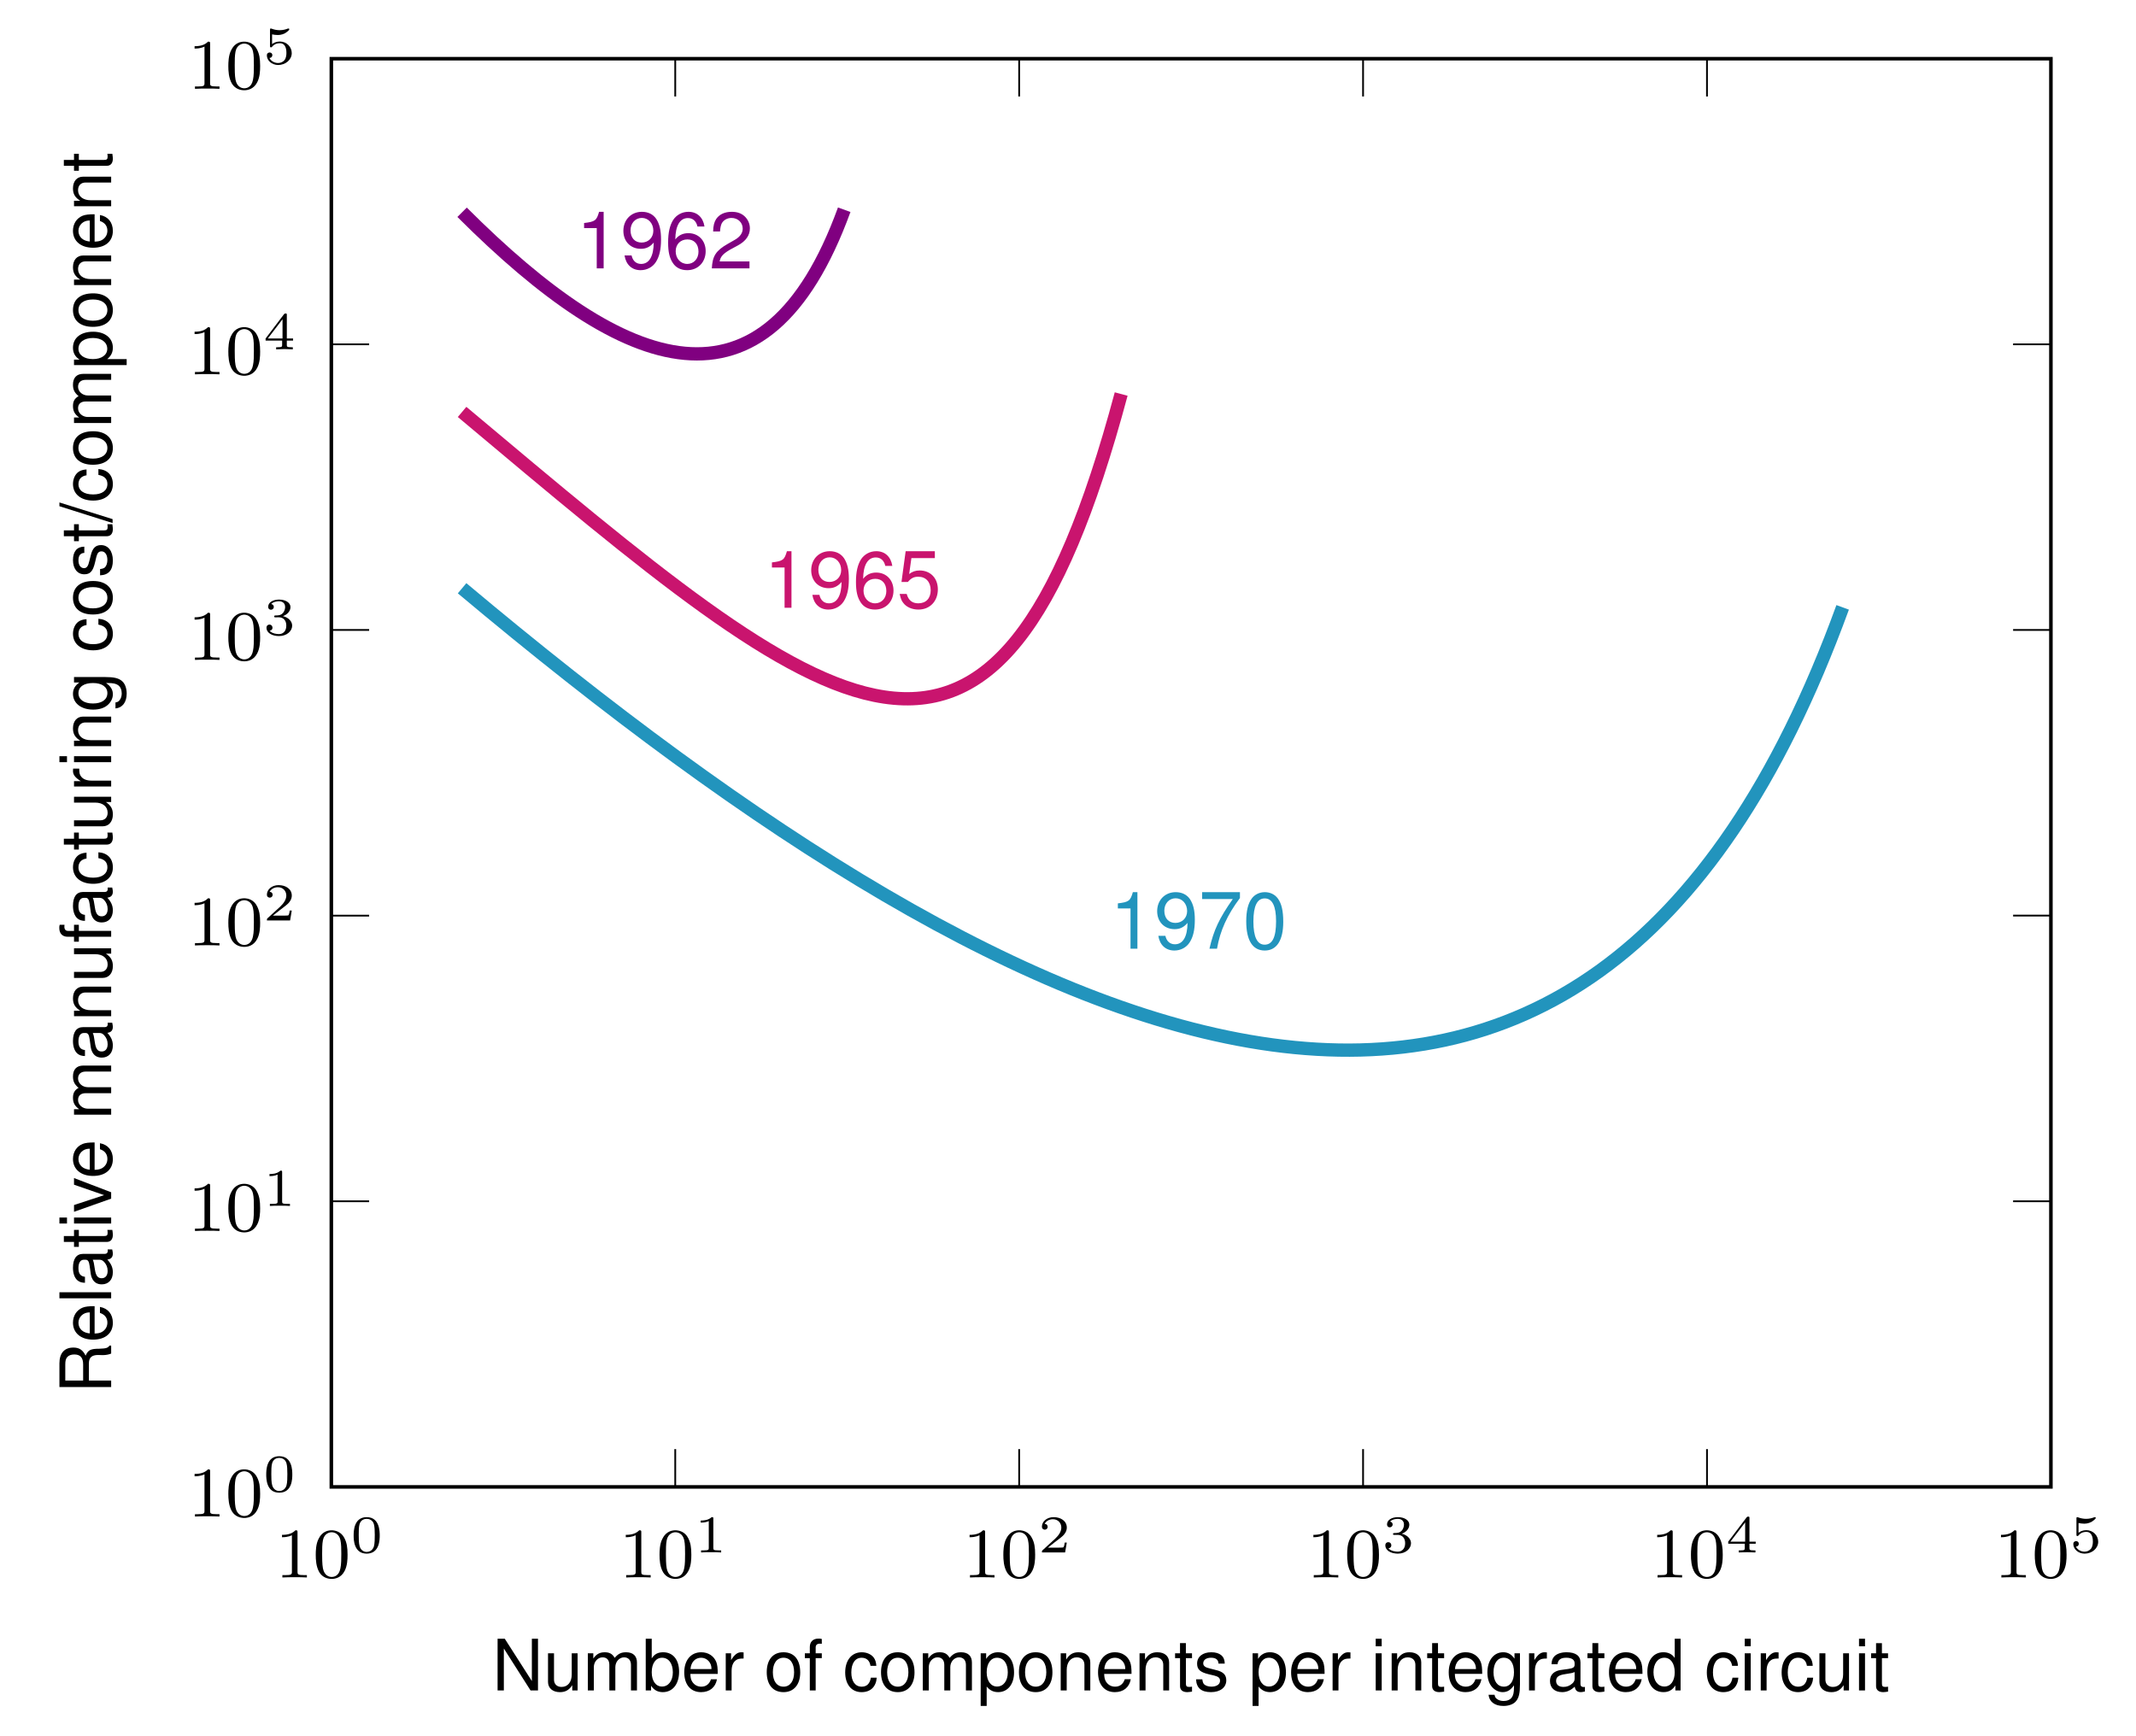 <?xml version="1.0" encoding="UTF-8" standalone="no"?>
<!-- Created with Inkscape (http://www.inkscape.org/) -->

<svg
   version="1.1"
   id="svg1"
   width="256.173"
   height="208.187"
   viewBox="0 0 256.173 208.187"
   xmlns="http://www.w3.org/2000/svg"
   xmlns:svg="http://www.w3.org/2000/svg">
  <defs
     id="defs1">
    <clipPath
       clipPathUnits="userSpaceOnUse"
       id="clipPath2">
      <path
         d="M 0,-141.666 H 193.281 V 302.209 H 0"
         id="path2" />
    </clipPath>
    <clipPath
       clipPathUnits="userSpaceOnUse"
       id="clipPath4">
      <path
         d="m -141.655,0 v 160.543 h 476.591 V 0"
         id="path4" />
    </clipPath>
  </defs>
  <g
     id="g1">
    <path
       id="path1"
       d="M 0,0 V 4.25 M 38.656,0 V 4.25 M 77.312,0 V 4.25 M 115.968,0 V 4.25 M 154.625,0 V 4.25 M 193.281,0 V 4.25 M 0,160.543 v -4.25 m 38.656,4.25 v -4.25 m 38.656,4.25 v -4.25 m 38.656,4.25 v -4.25 m 38.656,4.25 v -4.25 m 38.656,4.25 v -4.25"
       style="fill:none;stroke:#000000;stroke-width:0.199;stroke-linecap:butt;stroke-linejoin:miter;stroke-miterlimit:10;stroke-dasharray:none;stroke-opacity:1"
       transform="matrix(1.067,0,0,-1.067,39.737,178.34)"
       clip-path="url(#clipPath2)" />
    <path
       id="path3"
       d="M 0,0 H 4.249 M 0,32.109 H 4.249 M 0,64.217 H 4.249 M 0,96.326 H 4.249 M 0,128.434 H 4.249 M 0,160.543 H 4.249 M 193.281,0 h -4.249 m 4.249,32.109 h -4.249 m 4.249,32.109 h -4.249 m 4.249,32.109 h -4.249 m 4.249,32.109 h -4.249 m 4.249,32.109 h -4.249"
       style="fill:none;stroke:#000000;stroke-width:0.199;stroke-linecap:butt;stroke-linejoin:miter;stroke-miterlimit:10;stroke-dasharray:none;stroke-opacity:1"
       transform="matrix(1.067,0,0,-1.067,39.737,178.34)"
       clip-path="url(#clipPath4)" />
    <path
       id="path5"
       d="M 0,0 V 160.543 H 193.281 V 0 Z"
       style="fill:none;stroke:#000000;stroke-width:0.399;stroke-linecap:butt;stroke-linejoin:miter;stroke-miterlimit:10;stroke-dasharray:none;stroke-opacity:1"
       transform="matrix(1.067,0,0,-1.067,39.737,178.34)" />
    <path
       id="path6"
       d="m 2.507,-5.084 c 0,-0.205 -0.015,-0.22 -0.234,-0.22 -0.322,0.322 -0.747,0.513 -1.509,0.513 v 0.264 c 0.22,0 0.645,0 1.113,-0.22 V -0.66 c 0,0.308 -0.029,0.396 -0.776,0.396 H 0.807 v 0.264 C 1.144,-0.03 1.833,-0.03 2.184,-0.03 c 0.366,0 1.055,0 1.377,0.029 V -0.265 H 3.283 c -0.762,0 -0.776,-0.088 -0.776,-0.396 z m 5.625,2.534 c 0,-0.85 -0.088,-1.362 -0.352,-1.875 -0.352,-0.703 -0.996,-0.879 -1.436,-0.879 -0.996,0 -1.362,0.747 -1.479,0.981 -0.293,0.571 -0.308,1.362 -0.308,1.772 0,0.527 0.029,1.333 0.41,1.978 0.366,0.586 0.952,0.732 1.377,0.732 0.381,0 1.069,-0.117 1.465,-0.908 C 8.102,-1.319 8.132,-2.023 8.132,-2.55 Z m -1.787,2.49 c -0.264,0 -0.82,-0.132 -0.981,-0.967 -0.088,-0.454 -0.088,-1.201 -0.088,-1.611 0,-0.557 0,-1.113 0.088,-1.553 0.161,-0.806 0.791,-0.894 0.981,-0.894 0.278,0 0.82,0.146 0.981,0.864 0.103,0.439 0.103,1.04 0.103,1.582 0,0.469 0,1.187 -0.103,1.626 -0.161,0.85 -0.718,0.952 -0.981,0.952 z m 0,0"
       style="fill:#000000;fill-opacity:1;fill-rule:nonzero;stroke:none"
       aria-label="10"
       transform="matrix(1.067,0,0,1.067,33.006,189.204)" />
    <path
       id="path7"
       d="m 3.281,-1.905 c 0,-0.439 0,-2.065 -1.465,-2.065 -1.465,0 -1.465,1.626 -1.465,2.065 0,0.425 0,2.036 1.465,2.036 1.465,0 1.465,-1.611 1.465,-2.036 z M 1.816,-0.059 C 1.567,-0.059 1.171,-0.191 1.025,-0.689 0.922,-1.026 0.922,-1.612 0.922,-1.978 c 0,-0.41 0,-0.864 0.088,-1.187 0.146,-0.542 0.601,-0.615 0.806,-0.615 0.278,0 0.674,0.132 0.806,0.586 0.088,0.308 0.103,0.747 0.103,1.216 0,0.381 0,0.981 -0.103,1.318 -0.176,0.513 -0.601,0.601 -0.806,0.601 z m 0,0"
       style="fill:#000000;fill-opacity:1;fill-rule:nonzero;stroke:none"
       aria-label="0"
       transform="matrix(1.067,0,0,1.067,42.039,186.204)" />
    <path
       id="path8"
       d="m 2.504,-5.084 c 0,-0.205 -0.015,-0.22 -0.234,-0.22 -0.322,0.322 -0.747,0.513 -1.509,0.513 v 0.264 c 0.22,0 0.645,0 1.113,-0.22 V -0.66 c 0,0.308 -0.029,0.396 -0.776,0.396 H 0.805 v 0.264 C 1.142,-0.03 1.83,-0.03 2.182,-0.03 c 0.366,0 1.055,0 1.377,0.029 V -0.265 H 3.281 c -0.762,0 -0.776,-0.088 -0.776,-0.396 z m 5.625,2.534 c 0,-0.85 -0.088,-1.362 -0.352,-1.875 -0.352,-0.703 -0.996,-0.879 -1.436,-0.879 -0.996,0 -1.362,0.747 -1.479,0.981 -0.293,0.571 -0.308,1.362 -0.308,1.772 0,0.527 0.029,1.333 0.41,1.978 0.366,0.586 0.952,0.732 1.377,0.732 0.381,0 1.069,-0.117 1.465,-0.908 C 8.1,-1.319 8.129,-2.023 8.129,-2.55 Z m -1.787,2.49 c -0.264,0 -0.82,-0.132 -0.981,-0.967 -0.088,-0.454 -0.088,-1.201 -0.088,-1.611 0,-0.557 0,-1.113 0.088,-1.553 0.161,-0.806 0.791,-0.894 0.981,-0.894 0.278,0 0.82,0.146 0.981,0.864 0.103,0.439 0.103,1.04 0.103,1.582 0,0.469 0,1.187 -0.103,1.626 -0.161,0.85 -0.718,0.952 -0.981,0.952 z m 0,0"
       style="fill:#000000;fill-opacity:1;fill-rule:nonzero;stroke:none"
       aria-label="10"
       transform="matrix(1.067,0,0,1.067,74.239,189.204)" />
    <path
       id="path9"
       d="m 2.137,-3.795 c 0,-0.176 -0.015,-0.176 -0.19,-0.176 -0.396,0.381 -1.011,0.381 -1.23,0.381 v 0.234 c 0.161,0 0.557,0 0.908,-0.176 v 3.018 c 0,0.205 0,0.278 -0.615,0.278 H 0.76 V -5.703125e-4 C 1.082,-0.03 1.551,-0.03 1.888,-0.03 c 0.337,0 0.806,0 1.128,0.029 V -0.235 H 2.752 c -0.615,0 -0.615,-0.073 -0.615,-0.278 z m 0,0"
       style="fill:#000000;fill-opacity:1;fill-rule:nonzero;stroke:none"
       aria-label="1"
       transform="matrix(1.067,0,0,1.067,83.271,186.204)" />
    <path
       id="path10"
       d="m 2.506,-5.084 c 0,-0.205 -0.015,-0.22 -0.234,-0.22 -0.322,0.322 -0.747,0.513 -1.509,0.513 v 0.264 c 0.22,0 0.645,0 1.113,-0.22 V -0.66 c 0,0.308 -0.029,0.396 -0.776,0.396 H 0.807 v 0.264 c 0.337,-0.029 1.025,-0.029 1.377,-0.029 0.366,0 1.055,0 1.377,0.029 V -0.265 H 3.283 c -0.762,0 -0.776,-0.088 -0.776,-0.396 z m 5.625,2.534 c 0,-0.85 -0.088,-1.362 -0.352,-1.875 -0.352,-0.703 -0.996,-0.879 -1.436,-0.879 -0.996,0 -1.362,0.747 -1.479,0.981 -0.293,0.571 -0.308,1.362 -0.308,1.772 0,0.527 0.029,1.333 0.41,1.978 0.366,0.586 0.952,0.732 1.377,0.732 0.381,0 1.069,-0.117 1.465,-0.908 C 8.102,-1.319 8.131,-2.023 8.131,-2.55 Z m -1.787,2.49 c -0.264,0 -0.82,-0.132 -0.981,-0.967 -0.088,-0.454 -0.088,-1.201 -0.088,-1.611 0,-0.557 0,-1.113 0.088,-1.553 0.161,-0.806 0.791,-0.894 0.981,-0.894 0.278,0 0.82,0.146 0.981,0.864 0.103,0.439 0.103,1.04 0.103,1.582 0,0.469 0,1.187 -0.103,1.626 -0.161,0.85 -0.718,0.952 -0.981,0.952 z m 0,0"
       style="fill:#000000;fill-opacity:1;fill-rule:nonzero;stroke:none"
       aria-label="10"
       transform="matrix(1.067,0,0,1.067,115.471,189.204)" />
    <path
       id="path11"
       d="m 3.222,-1.114 h -0.234 c 0,0.073 -0.059,0.469 -0.161,0.542 -0.029,0.029 -0.527,0.029 -0.601,0.029 H 1.098 L 1.874,-1.158 C 2.079,-1.319 2.607,-1.7 2.797,-1.89 2.973,-2.066 3.222,-2.374 3.222,-2.798 c 0,-0.747 -0.688,-1.172 -1.479,-1.172 -0.776,0 -1.318,0.498 -1.318,1.069 0,0.308 0.264,0.337 0.322,0.337 0.161,0 0.322,-0.103 0.322,-0.322 0,-0.132 -0.073,-0.322 -0.337,-0.322 0.146,-0.308 0.498,-0.527 0.923,-0.527 0.615,0 0.952,0.454 0.952,0.938 0,0.425 -0.278,0.864 -0.688,1.245 L 0.497,-0.25 C 0.439,-0.191 0.424,-0.191 0.424,-5.703125e-4 h 2.607 z m 0,0"
       style="fill:#000000;fill-opacity:1;fill-rule:nonzero;stroke:none"
       aria-label="2"
       transform="matrix(1.067,0,0,1.067,124.505,186.204)" />
    <path
       id="path12"
       d="m 2.504,-5.084 c 0,-0.205 -0.015,-0.22 -0.234,-0.22 -0.322,0.322 -0.747,0.513 -1.509,0.513 v 0.264 c 0.22,0 0.645,0 1.113,-0.22 V -0.66 c 0,0.308 -0.029,0.396 -0.776,0.396 H 0.805 v 0.264 C 1.142,-0.03 1.83,-0.03 2.182,-0.03 c 0.366,0 1.055,0 1.377,0.029 V -0.265 H 3.28 c -0.762,0 -0.776,-0.088 -0.776,-0.396 z m 5.629,2.534 c 0,-0.85 -0.088,-1.362 -0.352,-1.875 -0.352,-0.703 -0.996,-0.879 -1.436,-0.879 -0.996,0 -1.362,0.747 -1.479,0.981 -0.293,0.571 -0.308,1.362 -0.308,1.772 0,0.527 0.029,1.333 0.41,1.978 0.366,0.586 0.952,0.732 1.377,0.732 0.381,0 1.069,-0.117 1.465,-0.908 C 8.103,-1.319 8.133,-2.023 8.133,-2.55 Z m -1.787,2.49 c -0.264,0 -0.82,-0.132 -0.981,-0.967 -0.088,-0.454 -0.088,-1.201 -0.088,-1.611 0,-0.557 0,-1.113 0.088,-1.553 0.161,-0.806 0.791,-0.894 0.981,-0.894 0.278,0 0.82,0.146 0.981,0.864 0.103,0.439 0.103,1.04 0.103,1.582 0,0.469 0,1.187 -0.103,1.626 -0.161,0.85 -0.718,0.952 -0.981,0.952 z m 0,0"
       style="fill:#000000;fill-opacity:1;fill-rule:nonzero;stroke:none"
       aria-label="10"
       transform="matrix(1.067,0,0,1.067,156.704,189.204)" />
    <path
       id="path13"
       d="m 1.759,-1.978 c 0.513,0 0.85,0.337 0.85,0.938 0,0.659 -0.396,0.952 -0.835,0.952 -0.161,0 -0.776,-0.044 -1.04,-0.381 0.234,-0.029 0.322,-0.176 0.322,-0.337 0,-0.205 -0.146,-0.352 -0.337,-0.352 -0.161,0 -0.337,0.103 -0.337,0.352 0,0.601 0.659,0.938 1.406,0.938 0.894,0 1.479,-0.571 1.479,-1.172 0,-0.425 -0.337,-0.894 -1.04,-1.069 0.469,-0.161 0.85,-0.542 0.85,-1.025 0,-0.483 -0.557,-0.835 -1.274,-0.835 -0.703,0 -1.23,0.322 -1.23,0.806 0,0.264 0.19,0.337 0.308,0.337 0.161,0 0.322,-0.117 0.322,-0.322 0,-0.19 -0.132,-0.293 -0.293,-0.322 0.278,-0.308 0.82,-0.308 0.879,-0.308 0.308,0 0.688,0.146 0.688,0.645 0,0.322 -0.19,0.894 -0.791,0.938 -0.103,0 -0.264,0.015 -0.322,0.015 -0.059,0 -0.117,0.015 -0.117,0.103 0,0.103 0.059,0.103 0.161,0.103 z m 0,0"
       style="fill:#000000;fill-opacity:1;fill-rule:nonzero;stroke:none"
       aria-label="3"
       transform="matrix(1.067,0,0,1.067,165.737,186.204)" />
    <path
       id="path14"
       d="m 2.505,-5.084 c 0,-0.205 -0.015,-0.22 -0.234,-0.22 -0.322,0.322 -0.747,0.513 -1.509,0.513 v 0.264 c 0.22,0 0.645,0 1.113,-0.22 V -0.66 c 0,0.308 -0.029,0.396 -0.776,0.396 H 0.806 v 0.264 C 1.143,-0.03 1.831,-0.03 2.183,-0.03 c 0.366,0 1.055,0 1.377,0.029 V -0.265 H 3.282 c -0.762,0 -0.776,-0.088 -0.776,-0.396 z m 5.625,2.534 c 0,-0.85 -0.088,-1.362 -0.352,-1.875 -0.352,-0.703 -0.996,-0.879 -1.436,-0.879 -0.996,0 -1.362,0.747 -1.479,0.981 -0.293,0.571 -0.308,1.362 -0.308,1.772 0,0.527 0.029,1.333 0.41,1.978 0.366,0.586 0.952,0.732 1.377,0.732 0.381,0 1.069,-0.117 1.465,-0.908 C 8.101,-1.319 8.13,-2.023 8.13,-2.55 Z m -1.787,2.49 c -0.264,0 -0.82,-0.132 -0.981,-0.967 -0.088,-0.454 -0.088,-1.201 -0.088,-1.611 0,-0.557 0,-1.113 0.088,-1.553 0.161,-0.806 0.791,-0.894 0.981,-0.894 0.278,0 0.82,0.146 0.981,0.864 0.103,0.439 0.103,1.04 0.103,1.582 0,0.469 0,1.187 -0.103,1.626 -0.161,0.85 -0.718,0.952 -0.981,0.952 z m 0,0"
       style="fill:#000000;fill-opacity:1;fill-rule:nonzero;stroke:none"
       aria-label="10"
       transform="matrix(1.067,0,0,1.067,197.937,189.204)" />
    <path
       id="path15"
       d="M 3.368,-0.982 V -1.216 h -0.703 v -2.637 c 0,-0.146 0,-0.176 -0.146,-0.176 -0.103,0 -0.117,0.015 -0.176,0.088 l -2.065,2.725 v 0.234 H 2.138 v 0.483 c 0,0.19 0,0.264 -0.513,0.264 H 1.464 v 0.234 c 0.117,0 0.674,-0.029 0.938,-0.029 0.264,0 0.82,0.029 0.938,0.029 V -0.235 H 3.178 c -0.513,0 -0.513,-0.073 -0.513,-0.264 V -0.982 Z M 2.182,-3.384 v 2.168 H 0.527 Z m 0,0"
       style="fill:#000000;fill-opacity:1;fill-rule:nonzero;stroke:none"
       aria-label="4"
       transform="matrix(1.067,0,0,1.067,206.97,186.204)" />
    <path
       id="path16"
       d="m 2.504,-5.084 c 0,-0.205 -0.015,-0.22 -0.234,-0.22 -0.322,0.322 -0.747,0.513 -1.509,0.513 v 0.264 c 0.22,0 0.645,0 1.113,-0.22 V -0.66 c 0,0.308 -0.029,0.396 -0.776,0.396 H 0.805 v 0.264 C 1.142,-0.03 1.83,-0.03 2.182,-0.03 c 0.366,0 1.055,0 1.377,0.029 V -0.265 H 3.28 c -0.762,0 -0.776,-0.088 -0.776,-0.396 z m 5.629,2.534 c 0,-0.85 -0.088,-1.362 -0.352,-1.875 -0.352,-0.703 -0.996,-0.879 -1.436,-0.879 -0.996,0 -1.362,0.747 -1.479,0.981 -0.293,0.571 -0.308,1.362 -0.308,1.772 0,0.527 0.029,1.333 0.41,1.978 0.366,0.586 0.952,0.732 1.377,0.732 0.381,0 1.069,-0.117 1.465,-0.908 C 8.103,-1.319 8.133,-2.023 8.133,-2.55 Z m -1.787,2.49 c -0.264,0 -0.82,-0.132 -0.981,-0.967 -0.088,-0.454 -0.088,-1.201 -0.088,-1.611 0,-0.557 0,-1.113 0.088,-1.553 0.161,-0.806 0.791,-0.894 0.981,-0.894 0.278,0 0.82,0.146 0.981,0.864 0.103,0.439 0.103,1.04 0.103,1.582 0,0.469 0,1.187 -0.103,1.626 -0.161,0.85 -0.718,0.952 -0.981,0.952 z m 0,0"
       style="fill:#000000;fill-opacity:1;fill-rule:nonzero;stroke:none"
       aria-label="10"
       transform="matrix(1.067,0,0,1.067,239.169,189.204)" />
    <path
       id="path17"
       d="m 1.011,-3.311 c 0.205,0.044 0.41,0.073 0.615,0.073 0.132,0 0.469,0 0.85,-0.205 0.088,-0.059 0.469,-0.308 0.469,-0.439 0,-0.073 -0.059,-0.088 -0.088,-0.088 -0.015,0 -0.029,0 -0.088,0.015 -0.22,0.088 -0.527,0.176 -0.908,0.176 -0.293,0 -0.615,-0.059 -0.879,-0.161 -0.073,-0.029 -0.088,-0.029 -0.117,-0.029 -0.088,0 -0.088,0.059 -0.088,0.161 v 1.787 c 0,0.103 0,0.176 0.117,0.176 0.044,0 0.073,-0.029 0.117,-0.073 0.146,-0.19 0.41,-0.396 0.879,-0.396 0.732,0 0.732,0.894 0.732,1.084 0,0.234 -0.029,0.571 -0.22,0.82 C 2.212,-0.191 1.949,-0.088 1.685,-0.088 c -0.41,0 -0.82,-0.234 -0.967,-0.571 0.293,-0.015 0.322,-0.249 0.322,-0.322 0,-0.161 -0.117,-0.293 -0.308,-0.293 -0.044,0 -0.308,0.029 -0.308,0.322 0,0.557 0.527,1.084 1.274,1.084 0.82,0 1.523,-0.586 1.523,-1.333 0,-0.688 -0.557,-1.304 -1.333,-1.304 -0.381,0 -0.688,0.132 -0.879,0.293 z m 0,0"
       style="fill:#000000;fill-opacity:1;fill-rule:nonzero;stroke:none"
       aria-label="5"
       transform="matrix(1.067,0,0,1.067,248.203,186.204)" />
    <path
       id="path18"
       d="m 2.507,-5.084 c 0,-0.205 -0.015,-0.22 -0.234,-0.22 -0.322,0.322 -0.747,0.513 -1.509,0.513 v 0.264 c 0.22,0 0.645,0 1.113,-0.22 v 4.087 c 0,0.308 -0.029,0.396 -0.776,0.396 H 0.807 V -8.7695312e-4 C 1.144,-0.03 1.833,-0.03 2.184,-0.03 c 0.366,0 1.055,0 1.377,0.029 V -0.265 H 3.283 c -0.762,0 -0.776,-0.088 -0.776,-0.396 z m 5.625,2.534 c 0,-0.85 -0.088,-1.362 -0.352,-1.875 -0.352,-0.703 -0.996,-0.879 -1.436,-0.879 -0.996,0 -1.362,0.747 -1.479,0.981 -0.293,0.571 -0.308,1.362 -0.308,1.772 0,0.527 0.029,1.333 0.41,1.978 0.366,0.586 0.952,0.732 1.377,0.732 0.381,0 1.069,-0.117 1.465,-0.908 C 8.102,-1.319 8.132,-2.022 8.132,-2.55 Z m -1.787,2.49 c -0.264,0 -0.82,-0.132 -0.981,-0.967 -0.088,-0.454 -0.088,-1.201 -0.088,-1.611 0,-0.557 0,-1.113 0.088,-1.553 0.161,-0.806 0.791,-0.894 0.981,-0.894 0.278,0 0.82,0.146 0.981,0.864 0.103,0.439 0.103,1.04 0.103,1.582 0,0.469 0,1.187 -0.103,1.626 -0.161,0.85 -0.718,0.952 -0.981,0.952 z m 0,0"
       style="fill:#000000;fill-opacity:1;fill-rule:nonzero;stroke:none"
       aria-label="10"
       transform="matrix(1.067,0,0,1.067,22.522,181.895)" />
    <path
       id="path19"
       d="m 3.282,-1.905 c 0,-0.439 0,-2.065 -1.465,-2.065 -1.465,0 -1.465,1.626 -1.465,2.065 0,0.425 0,2.036 1.465,2.036 1.465,0 1.465,-1.611 1.465,-2.036 z m -1.465,1.846 c -0.249,0 -0.645,-0.132 -0.791,-0.63 C 0.923,-1.026 0.923,-1.612 0.923,-1.978 c 0,-0.41 0,-0.864 0.088,-1.187 0.146,-0.542 0.601,-0.615 0.806,-0.615 0.278,0 0.674,0.132 0.806,0.586 0.088,0.308 0.103,0.747 0.103,1.216 0,0.381 0,0.981 -0.103,1.318 -0.176,0.513 -0.601,0.601 -0.806,0.601 z m 0,0"
       style="fill:#000000;fill-opacity:1;fill-rule:nonzero;stroke:none"
       aria-label="0"
       transform="matrix(1.067,0,0,1.067,31.554,178.895)" />
    <path
       id="path20"
       d="m 2.507,-5.084 c 0,-0.205 -0.015,-0.22 -0.234,-0.22 -0.322,0.322 -0.747,0.513 -1.509,0.513 v 0.264 c 0.22,0 0.645,0 1.113,-0.22 v 4.087 c 0,0.308 -0.029,0.396 -0.776,0.396 H 0.807 v 0.264 C 1.144,-0.031 1.833,-0.031 2.184,-0.031 c 0.366,0 1.055,0 1.377,0.029 V -0.265 H 3.283 c -0.762,0 -0.776,-0.088 -0.776,-0.396 z m 5.625,2.534 c 0,-0.85 -0.088,-1.362 -0.352,-1.875 -0.352,-0.703 -0.996,-0.879 -1.436,-0.879 -0.996,0 -1.362,0.747 -1.479,0.981 -0.293,0.571 -0.308,1.362 -0.308,1.772 0,0.527 0.029,1.333 0.41,1.978 0.366,0.586 0.952,0.732 1.377,0.732 0.381,0 1.069,-0.117 1.465,-0.908 C 8.102,-1.32 8.132,-2.023 8.132,-2.55 Z m -1.787,2.49 c -0.264,0 -0.82,-0.132 -0.981,-0.967 -0.088,-0.454 -0.088,-1.201 -0.088,-1.611 0,-0.557 0,-1.113 0.088,-1.553 0.161,-0.806 0.791,-0.894 0.981,-0.894 0.278,0 0.82,0.146 0.981,0.864 0.103,0.439 0.103,1.04 0.103,1.582 0,0.469 0,1.187 -0.103,1.626 -0.161,0.85 -0.718,0.952 -0.981,0.952 z m 0,0"
       style="fill:#000000;fill-opacity:1;fill-rule:nonzero;stroke:none"
       aria-label="10"
       transform="matrix(1.067,0,0,1.067,22.522,147.646)" />
    <path
       id="path21"
       d="m 2.139,-3.796 c 0,-0.176 -0.015,-0.176 -0.19,-0.176 -0.396,0.381 -1.011,0.381 -1.23,0.381 v 0.234 c 0.161,0 0.557,0 0.908,-0.176 v 3.018 c 0,0.205 0,0.278 -0.615,0.278 H 0.762 v 0.234 C 1.085,-0.031 1.553,-0.031 1.89,-0.031 c 0.337,0 0.806,0 1.128,0.029 v -0.234 H 2.754 c -0.615,0 -0.615,-0.073 -0.615,-0.278 z m 0,0"
       style="fill:#000000;fill-opacity:1;fill-rule:nonzero;stroke:none"
       aria-label="1"
       transform="matrix(1.067,0,0,1.067,31.554,144.646)" />
    <path
       id="path22"
       d="m 2.507,-5.082 c 0,-0.205 -0.015,-0.22 -0.234,-0.22 -0.322,0.322 -0.747,0.513 -1.509,0.513 v 0.264 c 0.22,0 0.645,0 1.113,-0.22 v 4.087 c 0,0.308 -0.029,0.396 -0.776,0.396 H 0.807 V 0.001 C 1.144,-0.028 1.833,-0.028 2.184,-0.028 c 0.366,0 1.055,0 1.377,0.029 V -0.263 H 3.283 c -0.762,0 -0.776,-0.088 -0.776,-0.396 z m 5.625,2.534 c 0,-0.85 -0.088,-1.362 -0.352,-1.875 -0.352,-0.703 -0.996,-0.879 -1.436,-0.879 -0.996,0 -1.362,0.747 -1.479,0.981 -0.293,0.571 -0.308,1.362 -0.308,1.772 0,0.527 0.029,1.333 0.41,1.978 0.366,0.586 0.952,0.732 1.377,0.732 0.381,0 1.069,-0.117 1.465,-0.908 C 8.102,-1.317 8.132,-2.02 8.132,-2.548 Z m -1.787,2.49 c -0.264,0 -0.82,-0.132 -0.981,-0.967 -0.088,-0.454 -0.088,-1.201 -0.088,-1.611 0,-0.557 0,-1.113 0.088,-1.553 0.161,-0.806 0.791,-0.894 0.981,-0.894 0.278,0 0.82,0.146 0.981,0.864 0.103,0.439 0.103,1.04 0.103,1.582 0,0.469 0,1.187 -0.103,1.626 -0.161,0.85 -0.718,0.952 -0.981,0.952 z m 0,0"
       style="fill:#000000;fill-opacity:1;fill-rule:nonzero;stroke:none"
       aria-label="10"
       transform="matrix(1.067,0,0,1.067,22.522,113.397)" />
    <path
       id="path23"
       d="m 3.223,-1.112 h -0.234 c 0,0.073 -0.059,0.469 -0.161,0.542 -0.029,0.029 -0.527,0.029 -0.601,0.029 H 1.099 L 1.876,-1.156 c 0.205,-0.161 0.732,-0.542 0.923,-0.732 0.176,-0.176 0.425,-0.483 0.425,-0.908 0,-0.747 -0.688,-1.172 -1.479,-1.172 -0.776,0 -1.318,0.498 -1.318,1.069 0,0.308 0.264,0.337 0.322,0.337 0.161,0 0.322,-0.103 0.322,-0.322 0,-0.132 -0.073,-0.322 -0.337,-0.322 0.146,-0.308 0.498,-0.527 0.923,-0.527 0.615,0 0.952,0.454 0.952,0.938 0,0.425 -0.278,0.864 -0.688,1.245 l -1.421,1.304 c -0.059,0.059 -0.073,0.059 -0.073,0.249 H 3.033 Z m 0,0"
       style="fill:#000000;fill-opacity:1;fill-rule:nonzero;stroke:none"
       aria-label="2"
       transform="matrix(1.067,0,0,1.067,31.554,110.397)" />
    <path
       id="path24"
       d="m 2.507,-5.083 c 0,-0.205 -0.015,-0.22 -0.234,-0.22 -0.322,0.322 -0.747,0.513 -1.509,0.513 v 0.264 c 0.22,0 0.645,0 1.113,-0.22 v 4.087 c 0,0.308 -0.029,0.396 -0.776,0.396 H 0.807 V -3.3984375e-4 C 1.144,-0.03 1.833,-0.03 2.184,-0.03 c 0.366,0 1.055,0 1.377,0.029 V -0.264 H 3.283 c -0.762,0 -0.776,-0.088 -0.776,-0.396 z m 5.625,2.534 c 0,-0.85 -0.088,-1.362 -0.352,-1.875 -0.352,-0.703 -0.996,-0.879 -1.436,-0.879 -0.996,0 -1.362,0.747 -1.479,0.981 -0.293,0.571 -0.308,1.362 -0.308,1.772 0,0.527 0.029,1.333 0.41,1.978 0.366,0.586 0.952,0.732 1.377,0.732 0.381,0 1.069,-0.117 1.465,-0.908 C 8.102,-1.319 8.132,-2.022 8.132,-2.549 Z m -1.787,2.49 c -0.264,0 -0.82,-0.132 -0.981,-0.967 -0.088,-0.454 -0.088,-1.201 -0.088,-1.611 0,-0.557 0,-1.113 0.088,-1.553 0.161,-0.806 0.791,-0.894 0.981,-0.894 0.278,0 0.82,0.146 0.981,0.864 0.103,0.439 0.103,1.04 0.103,1.582 0,0.469 0,1.187 -0.103,1.626 -0.161,0.85 -0.718,0.952 -0.981,0.952 z m 0,0"
       style="fill:#000000;fill-opacity:1;fill-rule:nonzero;stroke:none"
       aria-label="10"
       transform="matrix(1.067,0,0,1.067,22.522,79.149)" />
    <path
       id="path25"
       d="m 1.758,-1.977 c 0.513,0 0.85,0.337 0.85,0.938 0,0.659 -0.396,0.952 -0.835,0.952 -0.161,0 -0.776,-0.044 -1.04,-0.381 0.234,-0.029 0.322,-0.176 0.322,-0.337 0,-0.205 -0.146,-0.352 -0.337,-0.352 -0.161,0 -0.337,0.103 -0.337,0.352 0,0.601 0.659,0.938 1.406,0.938 0.894,0 1.479,-0.571 1.479,-1.172 0,-0.425 -0.337,-0.894 -1.04,-1.069 0.469,-0.161 0.85,-0.542 0.85,-1.025 0,-0.483 -0.557,-0.835 -1.274,-0.835 -0.703,0 -1.23,0.322 -1.23,0.806 0,0.264 0.19,0.337 0.308,0.337 0.161,0 0.322,-0.117 0.322,-0.322 0,-0.19 -0.132,-0.293 -0.293,-0.322 0.278,-0.308 0.82,-0.308 0.879,-0.308 0.308,0 0.688,0.146 0.688,0.645 0,0.322 -0.19,0.894 -0.791,0.938 -0.103,0 -0.264,0.015 -0.322,0.015 -0.059,0 -0.117,0.015 -0.117,0.103 0,0.103 0.059,0.103 0.161,0.103 z m 0,0"
       style="fill:#000000;fill-opacity:1;fill-rule:nonzero;stroke:none"
       aria-label="3"
       transform="matrix(1.067,0,0,1.067,31.554,76.148)" />
    <path
       id="path26"
       d="m 2.507,-5.085 c 0,-0.205 -0.015,-0.22 -0.234,-0.22 -0.322,0.322 -0.747,0.513 -1.509,0.513 v 0.264 c 0.22,0 0.645,0 1.113,-0.22 v 4.087 c 0,0.308 -0.029,0.396 -0.776,0.396 H 0.807 v 0.264 C 1.144,-0.031 1.833,-0.031 2.184,-0.031 c 0.366,0 1.055,0 1.377,0.029 V -0.265 H 3.283 c -0.762,0 -0.776,-0.088 -0.776,-0.396 z m 5.625,2.534 c 0,-0.85 -0.088,-1.362 -0.352,-1.875 -0.352,-0.703 -0.996,-0.879 -1.436,-0.879 -0.996,0 -1.362,0.747 -1.479,0.981 -0.293,0.571 -0.308,1.362 -0.308,1.772 0,0.527 0.029,1.333 0.41,1.978 0.366,0.586 0.952,0.732 1.377,0.732 0.381,0 1.069,-0.117 1.465,-0.908 C 8.102,-1.32 8.132,-2.023 8.132,-2.551 Z m -1.787,2.49 c -0.264,0 -0.82,-0.132 -0.981,-0.967 -0.088,-0.454 -0.088,-1.201 -0.088,-1.611 0,-0.557 0,-1.113 0.088,-1.553 0.161,-0.806 0.791,-0.894 0.981,-0.894 0.278,0 0.82,0.146 0.981,0.864 0.103,0.439 0.103,1.04 0.103,1.582 0,0.469 0,1.187 -0.103,1.626 -0.161,0.85 -0.718,0.952 -0.981,0.952 z m 0,0"
       style="fill:#000000;fill-opacity:1;fill-rule:nonzero;stroke:none"
       aria-label="10"
       transform="matrix(1.067,0,0,1.067,22.522,44.9)" />
    <path
       id="path27"
       d="M 3.37,-0.983 V -1.217 h -0.703 v -2.637 c 0,-0.146 0,-0.176 -0.146,-0.176 -0.103,0 -0.117,0.015 -0.176,0.088 l -2.065,2.725 v 0.234 H 2.139 v 0.483 c 0,0.19 0,0.264 -0.513,0.264 H 1.465 v 0.234 c 0.117,0 0.674,-0.029 0.938,-0.029 0.264,0 0.82,0.029 0.938,0.029 v -0.234 H 3.179 c -0.513,0 -0.513,-0.073 -0.513,-0.264 V -0.983 Z M 2.183,-3.385 v 2.168 H 0.528 Z m 0,0"
       style="fill:#000000;fill-opacity:1;fill-rule:nonzero;stroke:none"
       aria-label="4"
       transform="matrix(1.067,0,0,1.067,31.554,41.9)" />
    <path
       id="path28"
       d="m 2.507,-5.082 c 0,-0.205 -0.015,-0.22 -0.234,-0.22 -0.322,0.322 -0.747,0.513 -1.509,0.513 v 0.264 c 0.22,0 0.645,0 1.113,-0.22 v 4.087 c 0,0.308 -0.029,0.396 -0.776,0.396 H 0.807 V 5.7226563e-4 C 1.144,-0.029 1.833,-0.029 2.184,-0.029 c 0.366,0 1.055,0 1.377,0.029 V -0.263 H 3.283 c -0.762,0 -0.776,-0.088 -0.776,-0.396 z m 5.625,2.534 c 0,-0.85 -0.088,-1.362 -0.352,-1.875 -0.352,-0.703 -0.996,-0.879 -1.436,-0.879 -0.996,0 -1.362,0.747 -1.479,0.981 -0.293,0.571 -0.308,1.362 -0.308,1.772 0,0.527 0.029,1.333 0.41,1.978 0.366,0.586 0.952,0.732 1.377,0.732 0.381,0 1.069,-0.117 1.465,-0.908 C 8.102,-1.318 8.132,-2.021 8.132,-2.548 Z m -1.787,2.49 c -0.264,0 -0.82,-0.132 -0.981,-0.967 -0.088,-0.454 -0.088,-1.201 -0.088,-1.611 0,-0.557 0,-1.113 0.088,-1.553 0.161,-0.806 0.791,-0.894 0.981,-0.894 0.278,0 0.82,0.146 0.981,0.864 0.103,0.439 0.103,1.04 0.103,1.582 0,0.469 0,1.187 -0.103,1.626 -0.161,0.85 -0.718,0.952 -0.981,0.952 z m 0,0"
       style="fill:#000000;fill-opacity:1;fill-rule:nonzero;stroke:none"
       aria-label="10"
       transform="matrix(1.067,0,0,1.067,22.522,10.652)" />
    <path
       id="path29"
       d="m 1.011,-3.309 c 0.205,0.044 0.41,0.073 0.615,0.073 0.132,0 0.469,0 0.85,-0.205 0.088,-0.059 0.469,-0.308 0.469,-0.439 0,-0.073 -0.059,-0.088 -0.088,-0.088 -0.015,0 -0.029,0 -0.088,0.015 -0.22,0.088 -0.527,0.176 -0.908,0.176 -0.293,0 -0.615,-0.059 -0.879,-0.161 -0.073,-0.029 -0.088,-0.029 -0.117,-0.029 -0.088,0 -0.088,0.059 -0.088,0.161 v 1.787 c 0,0.103 0,0.176 0.117,0.176 0.044,0 0.073,-0.029 0.117,-0.073 0.146,-0.19 0.41,-0.396 0.879,-0.396 0.732,0 0.732,0.894 0.732,1.084 0,0.234 -0.029,0.571 -0.22,0.82 -0.19,0.22 -0.454,0.322 -0.718,0.322 -0.41,0 -0.82,-0.234 -0.967,-0.571 0.293,-0.015 0.322,-0.249 0.322,-0.322 0,-0.161 -0.117,-0.293 -0.308,-0.293 -0.044,0 -0.308,0.029 -0.308,0.322 0,0.557 0.527,1.084 1.274,1.084 0.82,0 1.523,-0.586 1.523,-1.333 0,-0.688 -0.557,-1.304 -1.333,-1.304 -0.381,0 -0.688,0.132 -0.879,0.293 z m 0,0"
       style="fill:#000000;fill-opacity:1;fill-rule:nonzero;stroke:none"
       aria-label="5"
       transform="matrix(1.067,0,0,1.067,31.554,7.651)" />
    <path
       id="path30"
       d="m 14.697,143.281 c 18.316,-18.316 34.092,-24.056 42.952,0.285"
       style="fill:none;stroke:#800080;stroke-width:1.494;stroke-linecap:butt;stroke-linejoin:miter;stroke-miterlimit:10;stroke-dasharray:none;stroke-opacity:1"
       transform="matrix(1.067,0,0,-1.067,39.737,178.34)" />
    <path
       id="path31"
       d="M 2.33,-4.525 V 0.002 H 3.106 V -6.356 H 2.593 C 2.315,-5.374 2.139,-5.242 0.909,-5.096 v 0.571 z m 3.124,3.076 c 0.161,1.04 0.835,1.655 1.802,1.655 0.703,0 1.348,-0.337 1.714,-0.908 0.396,-0.615 0.586,-1.392 0.586,-2.549 0,-1.069 -0.176,-1.743 -0.542,-2.314 -0.352,-0.513 -0.908,-0.791 -1.611,-0.791 -1.201,0 -2.08,0.894 -2.08,2.139 0,1.187 0.806,2.021 1.963,2.021 0.601,0 1.04,-0.22 1.45,-0.703 -0.015,1.553 -0.513,2.402 -1.421,2.402 -0.557,0 -0.938,-0.352 -1.069,-0.952 z m 1.948,-4.219 c 0.732,0 1.289,0.615 1.289,1.436 0,0.776 -0.557,1.333 -1.318,1.333 -0.762,0 -1.245,-0.527 -1.245,-1.377 0,-0.806 0.542,-1.392 1.274,-1.392 z m 7.039,0.967 c -0.161,-1.04 -0.835,-1.655 -1.802,-1.655 -0.703,0 -1.333,0.337 -1.714,0.908 -0.381,0.615 -0.571,1.392 -0.571,2.549 0,1.069 0.161,1.758 0.542,2.314 0.337,0.513 0.894,0.791 1.597,0.791 1.216,0 2.08,-0.894 2.08,-2.139 0,-1.187 -0.806,-2.021 -1.948,-2.021 -0.63,0 -1.113,0.249 -1.465,0.703 0.015,-1.538 0.513,-2.402 1.421,-2.402 0.557,0 0.938,0.352 1.069,0.952 z m -1.919,1.45 c 0.762,0 1.245,0.527 1.245,1.377 0,0.806 -0.542,1.377 -1.26,1.377 -0.747,0 -1.304,-0.601 -1.304,-1.421 0,-0.791 0.542,-1.333 1.318,-1.333 z m 6.976,2.476 h -3.354 c 0.088,-0.527 0.366,-0.85 1.157,-1.318 l 0.894,-0.483 c 0.894,-0.483 1.348,-1.128 1.348,-1.919 0,-0.527 -0.22,-1.011 -0.601,-1.362 -0.366,-0.337 -0.835,-0.498 -1.436,-0.498 -0.806,0 -1.406,0.293 -1.758,0.82 -0.22,0.352 -0.322,0.747 -0.337,1.392 h 0.776 c 0.029,-0.439 0.088,-0.688 0.19,-0.908 0.205,-0.381 0.63,-0.615 1.099,-0.615 0.718,0 1.26,0.513 1.26,1.201 0,0.498 -0.308,0.923 -0.864,1.245 l -0.82,0.469 c -1.333,0.762 -1.714,1.362 -1.787,2.754 h 4.233 z m 0,0"
       style="fill:#800080;fill-opacity:1;fill-rule:nonzero;stroke:none"
       aria-label="1962"
       transform="matrix(1.067,0,0,1.067,69.082,32.186)" />
    <path
       id="path32"
       d="M 14.697,120.838 C 56.672,85.616 74.596,69.921 88.778,122.849"
       style="fill:none;stroke:#c9146e;stroke-width:1.494;stroke-linecap:butt;stroke-linejoin:miter;stroke-miterlimit:10;stroke-dasharray:none;stroke-opacity:1"
       transform="matrix(1.067,0,0,-1.067,39.737,178.34)" />
    <path
       id="path33"
       d="M 2.329,-4.526 V 6.2304688e-4 H 3.105 V -6.357 H 2.593 c -0.278,0.981 -0.454,1.113 -1.685,1.26 v 0.571 z m 3.124,3.076 c 0.161,1.04 0.835,1.655 1.802,1.655 0.703,0 1.348,-0.337 1.714,-0.908 0.396,-0.615 0.586,-1.392 0.586,-2.549 0,-1.069 -0.176,-1.743 -0.542,-2.314 -0.352,-0.513 -0.908,-0.791 -1.611,-0.791 -1.201,0 -2.08,0.894 -2.08,2.139 0,1.187 0.806,2.021 1.963,2.021 0.601,0 1.04,-0.22 1.45,-0.703 -0.015,1.553 -0.513,2.402 -1.421,2.402 -0.557,0 -0.938,-0.352 -1.069,-0.952 z m 1.948,-4.219 c 0.732,0 1.289,0.615 1.289,1.436 0,0.776 -0.557,1.333 -1.318,1.333 -0.762,0 -1.245,-0.527 -1.245,-1.377 0,-0.806 0.542,-1.392 1.274,-1.392 z m 7.039,0.967 c -0.161,-1.04 -0.835,-1.655 -1.802,-1.655 -0.703,0 -1.333,0.337 -1.714,0.908 -0.381,0.615 -0.571,1.392 -0.571,2.549 0,1.069 0.161,1.758 0.542,2.314 0.337,0.513 0.894,0.791 1.597,0.791 1.216,0 2.08,-0.894 2.08,-2.139 0,-1.187 -0.806,-2.021 -1.948,-2.021 -0.63,0 -1.113,0.249 -1.465,0.703 0.015,-1.538 0.513,-2.402 1.421,-2.402 0.557,0 0.938,0.352 1.069,0.952 z m -1.919,1.45 c 0.762,0 1.245,0.527 1.245,1.377 0,0.806 -0.542,1.377 -1.26,1.377 -0.747,0 -1.304,-0.601 -1.304,-1.421 0,-0.791 0.542,-1.333 1.318,-1.333 z m 6.698,-3.105 h -3.281 l -0.469,3.457 h 0.718 c 0.381,-0.439 0.674,-0.586 1.172,-0.586 0.85,0 1.392,0.586 1.392,1.523 0,0.908 -0.527,1.465 -1.392,1.465 -0.688,0 -1.113,-0.352 -1.304,-1.055 h -0.791 c 0.117,0.513 0.205,0.762 0.396,0.996 0.352,0.483 0.996,0.762 1.714,0.762 1.289,0 2.183,-0.938 2.183,-2.271 0,-1.26 -0.835,-2.124 -2.051,-2.124 -0.454,0 -0.806,0.117 -1.172,0.396 l 0.249,-1.787 h 2.637 z m 0,0"
       style="fill:#c9146e;fill-opacity:1;fill-rule:nonzero;stroke:none"
       aria-label="1965"
       transform="matrix(1.067,0,0,1.067,91.61,72.894)" />
    <path
       id="path34"
       d="M 14.697,101.017 C 79.568,46.583 140.909,19.291 169.873,98.868"
       style="fill:none;stroke:#2294bd;stroke-width:1.494;stroke-linecap:butt;stroke-linejoin:miter;stroke-miterlimit:10;stroke-dasharray:none;stroke-opacity:1"
       transform="matrix(1.067,0,0,-1.067,39.737,178.34)" />
    <path
       id="path35"
       d="M 2.328,-4.526 V 2.4609375e-4 H 3.105 V -6.357 H 2.592 c -0.278,0.981 -0.454,1.113 -1.685,1.26 v 0.571 z m 3.127,3.076 c 0.161,1.04 0.835,1.655 1.802,1.655 0.703,0 1.348,-0.337 1.714,-0.908 0.396,-0.615 0.586,-1.392 0.586,-2.549 0,-1.069 -0.176,-1.743 -0.542,-2.314 -0.352,-0.513 -0.908,-0.791 -1.611,-0.791 -1.201,0 -2.08,0.894 -2.08,2.139 0,1.187 0.806,2.021 1.963,2.021 0.601,0 1.04,-0.22 1.45,-0.703 -0.015,1.553 -0.513,2.402 -1.421,2.402 -0.557,0 -0.938,-0.352 -1.069,-0.952 z m 1.948,-4.219 c 0.732,0 1.289,0.615 1.289,1.436 0,0.776 -0.557,1.333 -1.318,1.333 -0.762,0 -1.245,-0.527 -1.245,-1.377 0,-0.806 0.542,-1.392 1.274,-1.392 z M 14.629,-6.357 h -4.248 v 0.776 h 3.442 c -1.523,2.168 -2.139,3.486 -2.622,5.581 h 0.85 C 12.403,-2.036 13.194,-3.779 14.629,-5.698 Z m 2.787,0 c -0.586,0 -1.128,0.264 -1.45,0.703 -0.425,0.557 -0.63,1.406 -0.63,2.578 0,2.139 0.718,3.281 2.08,3.281 1.348,0 2.08,-1.143 2.08,-3.223 0,-1.245 -0.19,-2.065 -0.615,-2.637 -0.337,-0.454 -0.864,-0.703 -1.465,-0.703 z m 0,0.703 c 0.85,0 1.274,0.864 1.274,2.563 0,1.802 -0.41,2.637 -1.289,2.637 -0.835,0 -1.26,-0.879 -1.26,-2.607 0,-1.743 0.425,-2.593 1.274,-2.593 z m 0,0"
       style="fill:#2294bd;fill-opacity:1;fill-rule:nonzero;stroke:none"
       aria-label="1970"
       transform="matrix(1.067,0,0,1.067,133.099,113.789)" />
    <path
       id="path36"
       d="M 5.14,-5.815 H 4.452 v 4.761 L 1.405,-5.815 H 0.599 V 7.8710938e-4 H 1.302 V -4.716 L 4.305,7.8710938e-4 H 5.14 Z M 9.593,7.8710938e-4 V -4.174 H 8.934 v 2.373 c 0,0.85 -0.439,1.406 -1.143,1.406 -0.527,0 -0.85,-0.322 -0.85,-0.82 V -4.174 H 6.268 v 3.223 c 0,0.688 0.527,1.143 1.333,1.143 0.615,0 1.011,-0.22 1.392,-0.776 V 7.8710938e-4 Z M 10.743,-4.174 V 7.8710938e-4 h 0.674 V -2.621 c 0,-0.601 0.439,-1.099 0.981,-1.099 0.483,0 0.762,0.308 0.762,0.85 V 7.8710938e-4 h 0.674 V -2.621 c 0,-0.601 0.439,-1.099 0.981,-1.099 0.483,0 0.776,0.322 0.776,0.85 V 7.8710938e-4 h 0.674 V -3.134 c 0,-0.747 -0.439,-1.157 -1.216,-1.157 -0.557,0 -0.894,0.161 -1.289,0.63 -0.249,-0.439 -0.571,-0.63 -1.113,-0.63 -0.571,0 -0.938,0.205 -1.289,0.703 v -0.586 z m 6.508,-1.641 V 7.8710938e-4 h 0.601 V -0.527 c 0.322,0.483 0.747,0.718 1.318,0.718 1.113,0 1.831,-0.908 1.831,-2.3 0,-1.348 -0.688,-2.183 -1.787,-2.183 -0.586,0 -0.981,0.205 -1.289,0.688 v -2.212 z m 1.831,2.139 c 0.747,0 1.216,0.645 1.216,1.641 0,0.952 -0.498,1.597 -1.216,1.597 -0.703,0 -1.157,-0.63 -1.157,-1.611 0,-0.981 0.454,-1.626 1.157,-1.626 z m 6.262,1.816 c 0,-0.645 -0.044,-1.025 -0.161,-1.333 -0.278,-0.688 -0.908,-1.099 -1.699,-1.099 -1.157,0 -1.904,0.894 -1.904,2.256 0,1.377 0.718,2.227 1.89,2.227 0.967,0 1.626,-0.542 1.787,-1.45 h -0.674 c -0.176,0.542 -0.557,0.835 -1.084,0.835 -0.425,0 -0.776,-0.19 -1.011,-0.542 C 22.326,-1.215 22.282,-1.449 22.268,-1.86 Z m -3.062,-0.542 c 0.059,-0.776 0.527,-1.274 1.201,-1.274 0.645,0 1.157,0.542 1.157,1.216 0,0.029 0,0.044 -0.015,0.059 z m 3.962,-1.772 V 7.8710938e-4 h 0.659 V -2.167 c 0,-0.601 0.161,-0.981 0.469,-1.216 0.205,-0.161 0.41,-0.205 0.879,-0.205 v -0.688 c -0.117,-0.015 -0.176,-0.015 -0.264,-0.015 -0.425,0 -0.747,0.249 -1.143,0.879 v -0.762 z m 6.482,-0.117 c -1.172,0 -1.875,0.835 -1.875,2.241 0,1.392 0.688,2.241 1.89,2.241 1.157,0 1.875,-0.85 1.875,-2.212 0,-1.45 -0.688,-2.271 -1.89,-2.271 z m 0.015,0.615 c 0.747,0 1.187,0.615 1.187,1.641 0,0.981 -0.454,1.611 -1.187,1.611 -0.747,0 -1.201,-0.615 -1.201,-1.626 0,-1.011 0.454,-1.626 1.201,-1.626 z m 4.299,-0.498 H 36.352 v -0.659 c 0,-0.278 0.161,-0.425 0.469,-0.425 0.044,0 0.073,0 0.22,0.015 v -0.542 c -0.146,-0.044 -0.234,-0.044 -0.366,-0.044 -0.615,0 -0.981,0.352 -0.981,0.952 v 0.703 h -0.557 v 0.542 H 35.693 V 7.8710938e-4 h 0.659 V -3.632 h 0.688 z m 6.13,1.406 c -0.029,-0.41 -0.117,-0.674 -0.278,-0.908 -0.278,-0.381 -0.791,-0.615 -1.362,-0.615 -1.128,0 -1.86,0.894 -1.86,2.271 0,1.348 0.718,2.212 1.846,2.212 0.996,0 1.626,-0.601 1.699,-1.626 h -0.659 c -0.117,0.674 -0.454,1.011 -1.025,1.011 -0.732,0 -1.172,-0.601 -1.172,-1.597 0,-1.04 0.439,-1.655 1.157,-1.655 0.557,0 0.908,0.322 0.996,0.908 z m 2.402,-1.523 c -1.172,0 -1.875,0.835 -1.875,2.241 0,1.392 0.688,2.241 1.89,2.241 1.157,0 1.875,-0.85 1.875,-2.212 0,-1.45 -0.688,-2.271 -1.89,-2.271 z m 0.015,0.615 c 0.747,0 1.187,0.615 1.187,1.641 0,0.981 -0.454,1.611 -1.187,1.611 -0.747,0 -1.201,-0.615 -1.201,-1.626 0,-1.011 0.454,-1.626 1.201,-1.626 z m 2.805,-0.498 V 7.8710938e-4 h 0.674 V -2.621 c 0,-0.601 0.439,-1.099 0.981,-1.099 0.483,0 0.762,0.308 0.762,0.85 V 7.8710938e-4 h 0.674 V -2.621 c 0,-0.601 0.439,-1.099 0.981,-1.099 0.483,0 0.776,0.322 0.776,0.85 V 7.8710938e-4 h 0.674 V -3.134 c 0,-0.747 -0.439,-1.157 -1.216,-1.157 -0.557,0 -0.894,0.161 -1.289,0.63 -0.249,-0.439 -0.571,-0.63 -1.113,-0.63 -0.571,0 -0.938,0.205 -1.289,0.703 v -0.586 z m 6.508,5.918 h 0.674 v -2.183 c 0.352,0.425 0.747,0.63 1.289,0.63 1.069,0 1.787,-0.879 1.787,-2.212 0,-1.392 -0.688,-2.271 -1.802,-2.271 -0.571,0 -1.025,0.249 -1.333,0.747 v -0.63 h -0.615 z m 1.831,-5.42 c 0.747,0 1.216,0.645 1.216,1.641 0,0.952 -0.483,1.597 -1.216,1.597 -0.688,0 -1.157,-0.63 -1.157,-1.611 0,-0.981 0.469,-1.626 1.157,-1.626 z m 4.343,-0.615 c -1.172,0 -1.875,0.835 -1.875,2.241 0,1.392 0.688,2.241 1.89,2.241 1.157,0 1.875,-0.85 1.875,-2.212 0,-1.45 -0.688,-2.271 -1.89,-2.271 z m 0.015,0.615 c 0.747,0 1.187,0.615 1.187,1.641 0,0.981 -0.454,1.611 -1.187,1.611 -0.747,0 -1.201,-0.615 -1.201,-1.626 0,-1.011 0.454,-1.626 1.201,-1.626 z m 2.805,-0.498 V 7.8710938e-4 h 0.674 V -2.299 c 0,-0.85 0.439,-1.421 1.128,-1.421 0.527,0 0.864,0.322 0.864,0.835 V 7.8710938e-4 h 0.659 V -3.149 c 0,-0.703 -0.513,-1.143 -1.318,-1.143 -0.63,0 -1.025,0.234 -1.392,0.82 v -0.703 z m 7.961,2.314 c 0,-0.645 -0.044,-1.025 -0.161,-1.333 -0.278,-0.688 -0.908,-1.099 -1.699,-1.099 -1.157,0 -1.904,0.894 -1.904,2.256 0,1.377 0.718,2.227 1.89,2.227 0.967,0 1.626,-0.542 1.787,-1.45 H 71.095 c -0.176,0.542 -0.557,0.835 -1.084,0.835 -0.425,0 -0.776,-0.19 -1.011,-0.542 C 68.839,-1.215 68.795,-1.449 68.78,-1.86 Z m -3.062,-0.542 c 0.059,-0.776 0.527,-1.274 1.201,-1.274 0.645,0 1.157,0.542 1.157,1.216 0,0.029 0,0.044 -0.015,0.059 z m 3.962,-1.772 V 7.8710938e-4 h 0.674 V -2.299 c 0,-0.85 0.439,-1.421 1.128,-1.421 0.527,0 0.864,0.322 0.864,0.835 V 7.8710938e-4 h 0.659 V -3.149 c 0,-0.703 -0.513,-1.143 -1.318,-1.143 -0.63,0 -1.025,0.234 -1.392,0.82 v -0.703 z m 5.896,0 h -0.688 v -1.143 h -0.659 v 1.143 H 76.749 v 0.542 h 0.557 v 3.149 c 0,0.425 0.293,0.674 0.806,0.674 0.161,0 0.322,-0.029 0.542,-0.059 v -0.557 c -0.088,0.015 -0.19,0.029 -0.322,0.029 -0.278,0 -0.366,-0.088 -0.366,-0.381 V -3.632 h 0.688 z m 3.68,1.157 c 0,-0.82 -0.542,-1.274 -1.509,-1.274 -0.967,0 -1.597,0.498 -1.597,1.274 0,0.645 0.322,0.967 1.318,1.201 l 0.615,0.146 c 0.469,0.117 0.645,0.278 0.645,0.586 0,0.396 -0.381,0.659 -0.967,0.659 -0.352,0 -0.659,-0.103 -0.835,-0.278 -0.103,-0.132 -0.146,-0.249 -0.19,-0.542 h -0.703 c 0.044,0.967 0.586,1.436 1.67,1.436 1.055,0 1.729,-0.527 1.729,-1.333 0,-0.615 -0.352,-0.967 -1.187,-1.157 l -0.63,-0.161 c -0.542,-0.117 -0.776,-0.293 -0.776,-0.586 0,-0.381 0.337,-0.63 0.879,-0.63 0.542,0 0.82,0.22 0.835,0.659 z m 3.131,4.761 h 0.674 v -2.183 c 0.352,0.425 0.747,0.63 1.289,0.63 1.069,0 1.787,-0.879 1.787,-2.212 0,-1.392 -0.688,-2.271 -1.802,-2.271 -0.571,0 -1.025,0.249 -1.333,0.747 v -0.63 h -0.615 z m 1.831,-5.42 c 0.747,0 1.216,0.645 1.216,1.641 0,0.952 -0.483,1.597 -1.216,1.597 -0.688,0 -1.157,-0.63 -1.157,-1.611 0,-0.981 0.469,-1.626 1.157,-1.626 z m 6.262,1.816 c 0,-0.645 -0.044,-1.025 -0.161,-1.333 -0.278,-0.688 -0.908,-1.099 -1.699,-1.099 -1.157,0 -1.904,0.894 -1.904,2.256 0,1.377 0.718,2.227 1.89,2.227 0.967,0 1.626,-0.542 1.787,-1.45 h -0.674 c -0.176,0.542 -0.557,0.835 -1.084,0.835 -0.425,0 -0.776,-0.19 -1.011,-0.542 -0.161,-0.249 -0.205,-0.483 -0.22,-0.894 z m -3.062,-0.542 c 0.059,-0.776 0.527,-1.274 1.201,-1.274 0.645,0 1.157,0.542 1.157,1.216 0,0.029 0,0.044 -0.015,0.059 z m 3.962,-1.772 V 7.8710938e-4 h 0.659 V -2.167 c 0,-0.601 0.161,-0.981 0.469,-1.216 0.205,-0.161 0.41,-0.205 0.879,-0.205 v -0.688 c -0.117,-0.015 -0.176,-0.015 -0.264,-0.015 -0.425,0 -0.747,0.249 -1.143,0.879 v -0.762 z m 5.515,0 H 99.3 V 7.8710938e-4 h 0.674 z m 0,-1.641 H 99.3 v 0.85 h 0.674 z m 1.124,1.641 V 7.8710938e-4 h 0.674 V -2.299 c 0,-0.85 0.439,-1.421 1.128,-1.421 0.527,0 0.864,0.322 0.864,0.835 V 7.8710938e-4 h 0.659 V -3.149 c 0,-0.703 -0.513,-1.143 -1.318,-1.143 -0.63,0 -1.025,0.234 -1.392,0.82 v -0.703 z m 5.896,0 h -0.688 v -1.143 h -0.659 v 1.143 h -0.557 v 0.542 h 0.557 v 3.149 c 0,0.425 0.293,0.674 0.806,0.674 0.161,0 0.322,-0.029 0.542,-0.059 v -0.557 c -0.088,0.015 -0.19,0.029 -0.322,0.029 -0.278,0 -0.366,-0.088 -0.366,-0.381 V -3.632 h 0.688 z m 4.281,2.314 c 0,-0.645 -0.044,-1.025 -0.161,-1.333 -0.278,-0.688 -0.908,-1.099 -1.699,-1.099 -1.157,0 -1.904,0.894 -1.904,2.256 0,1.377 0.718,2.227 1.89,2.227 0.967,0 1.626,-0.542 1.787,-1.45 h -0.674 c -0.176,0.542 -0.557,0.835 -1.084,0.835 -0.425,0 -0.776,-0.19 -1.011,-0.542 -0.161,-0.249 -0.205,-0.483 -0.22,-0.894 z m -3.062,-0.542 c 0.059,-0.776 0.527,-1.274 1.201,-1.274 0.645,0 1.157,0.542 1.157,1.216 0,0.029 0,0.044 -0.015,0.059 z m 6.691,-1.772 v 0.601 c -0.337,-0.483 -0.732,-0.718 -1.274,-0.718 -1.055,0 -1.772,0.923 -1.772,2.271 0,0.688 0.176,1.245 0.527,1.641 0.308,0.352 0.747,0.571 1.187,0.571 0.527,0 0.894,-0.234 1.274,-0.762 v 0.22 c 0,0.571 -0.073,0.908 -0.249,1.143 -0.176,0.249 -0.513,0.396 -0.923,0.396 -0.293,0 -0.571,-0.088 -0.747,-0.234 -0.161,-0.117 -0.22,-0.22 -0.264,-0.469 h -0.674 c 0.073,0.776 0.688,1.26 1.67,1.26 0.615,0 1.157,-0.205 1.421,-0.542 0.322,-0.381 0.439,-0.908 0.439,-1.89 V -4.174 Z m -1.201,0.498 c 0.718,0 1.143,0.601 1.143,1.641 0,0.996 -0.439,1.611 -1.128,1.611 -0.732,0 -1.172,-0.615 -1.172,-1.626 0,-1.011 0.454,-1.626 1.157,-1.626 z m 2.834,-0.498 V 7.8710938e-4 h 0.659 V -2.167 c 0,-0.601 0.161,-0.981 0.469,-1.216 0.205,-0.161 0.41,-0.205 0.879,-0.205 v -0.688 c -0.117,-0.015 -0.176,-0.015 -0.264,-0.015 -0.425,0 -0.747,0.249 -1.143,0.879 v -0.762 z m 6.281,3.779 c -0.073,0.015 -0.103,0.015 -0.146,0.015 -0.234,0 -0.352,-0.117 -0.352,-0.322 V -3.149 c 0,-0.747 -0.542,-1.143 -1.567,-1.143 -0.615,0 -1.113,0.176 -1.392,0.483 -0.19,0.22 -0.278,0.454 -0.293,0.864 h 0.674 c 0.059,-0.513 0.366,-0.732 0.981,-0.732 0.601,0 0.938,0.22 0.938,0.615 v 0.176 c 0,0.278 -0.176,0.396 -0.703,0.469 -0.938,0.117 -1.084,0.146 -1.333,0.249 -0.483,0.205 -0.732,0.571 -0.732,1.113 0,0.762 0.527,1.245 1.362,1.245 0.527,0 0.952,-0.19 1.421,-0.615 0.059,0.41 0.264,0.615 0.688,0.615 0.132,0 0.234,-0.029 0.454,-0.073 z m -1.157,-0.923 c 0,0.22 -0.073,0.366 -0.264,0.542 -0.278,0.249 -0.601,0.381 -0.996,0.381 -0.513,0 -0.82,-0.249 -0.82,-0.674 0,-0.439 0.293,-0.659 1.011,-0.762 0.703,-0.103 0.835,-0.132 1.069,-0.234 z m 3.347,-2.856 h -0.688 v -1.143 h -0.659 v 1.143 h -0.557 v 0.542 h 0.557 v 3.149 c 0,0.425 0.293,0.674 0.806,0.674 0.161,0 0.322,-0.029 0.542,-0.059 v -0.557 c -0.088,0.015 -0.19,0.029 -0.322,0.029 -0.278,0 -0.366,-0.088 -0.366,-0.381 V -3.632 h 0.688 z m 4.281,2.314 c 0,-0.645 -0.044,-1.025 -0.161,-1.333 -0.278,-0.688 -0.908,-1.099 -1.699,-1.099 -1.157,0 -1.904,0.894 -1.904,2.256 0,1.377 0.718,2.227 1.89,2.227 0.967,0 1.626,-0.542 1.787,-1.45 h -0.674 c -0.176,0.542 -0.557,0.835 -1.084,0.835 -0.425,0 -0.776,-0.19 -1.011,-0.542 -0.161,-0.249 -0.205,-0.483 -0.22,-0.894 z m -3.062,-0.542 c 0.059,-0.776 0.527,-1.274 1.201,-1.274 0.645,0 1.157,0.542 1.157,1.216 0,0.029 0,0.044 -0.015,0.059 z m 7.346,-3.413 h -0.659 v 2.168 c -0.278,-0.425 -0.718,-0.645 -1.274,-0.645 -1.084,0 -1.802,0.864 -1.802,2.197 0,1.406 0.688,2.285 1.816,2.285 0.571,0 0.981,-0.22 1.333,-0.747 V 7.8710938e-4 h 0.586 z m -1.831,2.139 c 0.718,0 1.172,0.645 1.172,1.641 0,0.967 -0.454,1.597 -1.157,1.597 -0.732,0 -1.23,-0.645 -1.23,-1.611 0,-0.981 0.498,-1.626 1.216,-1.626 z m 8.28,0.908 c -0.029,-0.41 -0.117,-0.674 -0.278,-0.908 -0.278,-0.381 -0.791,-0.615 -1.362,-0.615 -1.128,0 -1.86,0.894 -1.86,2.271 0,1.348 0.718,2.212 1.846,2.212 0.996,0 1.626,-0.601 1.699,-1.626 h -0.659 c -0.117,0.674 -0.454,1.011 -1.025,1.011 -0.732,0 -1.172,-0.601 -1.172,-1.597 0,-1.04 0.439,-1.655 1.157,-1.655 0.557,0 0.908,0.322 0.996,0.908 z m 1.436,-1.406 h -0.674 V 7.8710938e-4 h 0.674 z m 0,-1.641 h -0.674 v 0.85 h 0.674 z m 1.124,1.641 V 7.8710938e-4 h 0.659 V -2.167 c 0,-0.601 0.161,-0.981 0.469,-1.216 0.205,-0.161 0.41,-0.205 0.879,-0.205 v -0.688 c -0.117,-0.015 -0.176,-0.015 -0.264,-0.015 -0.425,0 -0.747,0.249 -1.143,0.879 v -0.762 z m 5.848,1.406 c -0.029,-0.41 -0.117,-0.674 -0.278,-0.908 -0.278,-0.381 -0.791,-0.615 -1.362,-0.615 -1.128,0 -1.86,0.894 -1.86,2.271 0,1.348 0.718,2.212 1.846,2.212 0.996,0 1.626,-0.601 1.699,-1.626 h -0.659 c -0.117,0.674 -0.454,1.011 -1.025,1.011 -0.732,0 -1.172,-0.601 -1.172,-1.597 0,-1.04 0.439,-1.655 1.157,-1.655 0.557,0 0.908,0.322 0.996,0.908 z m 4.072,2.769 V -4.174 h -0.659 v 2.373 c 0,0.85 -0.439,1.406 -1.143,1.406 -0.527,0 -0.85,-0.322 -0.85,-0.82 v -2.959 h -0.674 v 3.223 c 0,0.688 0.527,1.143 1.333,1.143 0.615,0 1.011,-0.22 1.392,-0.776 V 7.8710938e-4 Z M 154.298,-4.174 h -0.674 V 7.8710938e-4 h 0.674 z m 0,-1.641 h -0.674 v 0.85 h 0.674 z m 2.589,1.641 h -0.688 v -1.143 h -0.659 v 1.143 h -0.557 v 0.542 h 0.557 v 3.149 c 0,0.425 0.293,0.674 0.806,0.674 0.161,0 0.322,-0.029 0.542,-0.059 v -0.557 c -0.088,0.015 -0.19,0.029 -0.322,0.029 -0.278,0 -0.366,-0.088 -0.366,-0.381 V -3.632 h 0.688 z m 0,0"
       style="fill:#000000;fill-opacity:1;fill-rule:nonzero;stroke:none"
       aria-label="Numberofcomponentsperintegratedcircuit"
       transform="matrix(1.067,0,0,1.067,59.037,202.753)" />
    <path
       id="path37"
       d="M 1.48,-2.506 H 3.399 c 0.659,0 0.952,0.322 0.952,1.04 l -0.015,0.513 c 0,0.366 0.073,0.718 0.176,0.952 H 5.406 V -0.192 C 5.127,-0.382 5.083,-0.587 5.054,-1.349 c 0,-0.967 -0.146,-1.245 -0.776,-1.523 0.645,-0.322 0.908,-0.718 0.908,-1.377 0,-1.011 -0.63,-1.567 -1.772,-1.567 H 0.747 v 5.815 H 1.48 Z m 0,-0.645 v -2.007 h 1.802 c 0.41,0 0.645,0.059 0.835,0.22 0.19,0.176 0.293,0.439 0.293,0.791 0,0.674 -0.352,0.996 -1.128,0.996 z m 8.361,1.289 c 0,-0.645 -0.044,-1.025 -0.161,-1.333 -0.278,-0.688 -0.908,-1.099 -1.699,-1.099 -1.157,0 -1.904,0.894 -1.904,2.256 0,1.377 0.718,2.227 1.89,2.227 0.967,0 1.626,-0.542 1.787,-1.45 H 9.079 c -0.176,0.542 -0.557,0.835 -1.084,0.835 -0.425,0 -0.776,-0.19 -1.011,-0.542 C 6.823,-1.217 6.779,-1.451 6.764,-1.862 Z M 6.779,-2.404 c 0.059,-0.776 0.527,-1.274 1.201,-1.274 0.645,0 1.157,0.542 1.157,1.216 0,0.029 0,0.044 -0.015,0.059 z M 11.4,-5.817 h -0.674 v 5.815 H 11.4 Z m 4.816,5.42 c -0.073,0.015 -0.103,0.015 -0.146,0.015 -0.234,0 -0.352,-0.117 -0.352,-0.322 V -3.151 c 0,-0.747 -0.542,-1.143 -1.567,-1.143 -0.615,0 -1.113,0.176 -1.392,0.483 -0.19,0.22 -0.278,0.454 -0.293,0.864 h 0.674 c 0.059,-0.513 0.366,-0.732 0.981,-0.732 0.601,0 0.938,0.22 0.938,0.615 v 0.176 c 0,0.278 -0.176,0.396 -0.703,0.469 -0.938,0.117 -1.084,0.146 -1.333,0.249 -0.483,0.205 -0.732,0.571 -0.732,1.113 0,0.762 0.527,1.245 1.362,1.245 0.527,0 0.952,-0.19 1.421,-0.615 0.059,0.41 0.264,0.615 0.688,0.615 0.132,0 0.234,-0.029 0.454,-0.073 z M 15.059,-1.32 c 0,0.22 -0.073,0.366 -0.264,0.542 -0.278,0.249 -0.601,0.381 -0.996,0.381 -0.513,0 -0.82,-0.249 -0.82,-0.674 0,-0.439 0.293,-0.659 1.011,-0.762 0.703,-0.103 0.835,-0.132 1.069,-0.234 z m 3.351,-2.856 h -0.688 v -1.143 h -0.659 v 1.143 H 16.505 v 0.542 h 0.557 v 3.149 c 0,0.425 0.293,0.674 0.806,0.674 0.161,0 0.322,-0.029 0.542,-0.059 v -0.557 c -0.088,0.015 -0.19,0.029 -0.322,0.029 -0.278,0 -0.366,-0.088 -0.366,-0.381 V -3.634 h 0.688 z m 1.395,0 h -0.674 v 4.175 h 0.674 z m 0,-1.641 h -0.674 v 0.85 h 0.674 z m 2.838,5.815 1.597,-4.175 h -0.747 L 22.321,-0.792 21.208,-4.176 H 20.446 l 1.479,4.175 z m 5.599,-1.86 c 0,-0.645 -0.044,-1.025 -0.161,-1.333 -0.278,-0.688 -0.908,-1.099 -1.699,-1.099 -1.157,0 -1.904,0.894 -1.904,2.256 0,1.377 0.718,2.227 1.89,2.227 0.967,0 1.626,-0.542 1.787,-1.45 h -0.674 c -0.176,0.542 -0.557,0.835 -1.084,0.835 -0.425,0 -0.776,-0.19 -1.011,-0.542 C 25.225,-1.217 25.181,-1.451 25.166,-1.862 Z m -3.062,-0.542 c 0.059,-0.776 0.527,-1.274 1.201,-1.274 0.645,0 1.157,0.542 1.157,1.216 0,0.029 0,0.044 -0.015,0.059 z m 6.182,-1.772 v 4.175 h 0.674 V -2.623 c 0,-0.601 0.439,-1.099 0.981,-1.099 0.483,0 0.762,0.308 0.762,0.85 v 2.871 h 0.674 V -2.623 c 0,-0.601 0.439,-1.099 0.981,-1.099 0.483,0 0.776,0.322 0.776,0.85 v 2.871 h 0.674 v -3.135 c 0,-0.747 -0.439,-1.157 -1.216,-1.157 -0.557,0 -0.894,0.161 -1.289,0.63 -0.249,-0.439 -0.571,-0.63 -1.113,-0.63 -0.571,0 -0.938,0.205 -1.289,0.703 v -0.586 z m 10.342,3.779 c -0.073,0.015 -0.103,0.015 -0.146,0.015 -0.234,0 -0.352,-0.117 -0.352,-0.322 V -3.151 c 0,-0.747 -0.542,-1.143 -1.567,-1.143 -0.615,0 -1.113,0.176 -1.392,0.483 -0.19,0.22 -0.278,0.454 -0.293,0.864 h 0.674 c 0.059,-0.513 0.366,-0.732 0.981,-0.732 0.601,0 0.938,0.22 0.938,0.615 v 0.176 c 0,0.278 -0.176,0.396 -0.703,0.469 -0.938,0.117 -1.084,0.146 -1.333,0.249 -0.483,0.205 -0.732,0.571 -0.732,1.113 0,0.762 0.527,1.245 1.362,1.245 0.527,0 0.952,-0.19 1.421,-0.615 0.059,0.41 0.264,0.615 0.688,0.615 0.132,0 0.234,-0.029 0.454,-0.073 z M 40.547,-1.32 c 0,0.22 -0.073,0.366 -0.264,0.542 -0.278,0.249 -0.601,0.381 -0.996,0.381 -0.513,0 -0.82,-0.249 -0.82,-0.674 0,-0.439 0.293,-0.659 1.011,-0.762 0.703,-0.103 0.835,-0.132 1.069,-0.234 z m 1.886,-2.856 v 4.175 h 0.674 v -2.3 c 0,-0.85 0.439,-1.421 1.128,-1.421 0.527,0 0.864,0.322 0.864,0.835 v 2.886 h 0.659 v -3.149 c 0,-0.703 -0.513,-1.143 -1.318,-1.143 -0.63,0 -1.025,0.234 -1.392,0.82 v -0.703 z m 7.632,4.175 v -4.175 h -0.659 v 2.373 c 0,0.85 -0.439,1.406 -1.143,1.406 -0.527,0 -0.85,-0.322 -0.85,-0.82 v -2.959 h -0.674 v 3.223 c 0,0.688 0.527,1.143 1.333,1.143 0.615,0 1.011,-0.22 1.392,-0.776 v 0.586 z m 2.644,-4.175 h -0.688 v -0.659 c 0,-0.278 0.161,-0.425 0.469,-0.425 0.044,0 0.073,0 0.22,0.015 V -5.787 c -0.146,-0.044 -0.234,-0.044 -0.366,-0.044 -0.615,0 -0.981,0.352 -0.981,0.952 v 0.703 h -0.557 v 0.542 h 0.557 v 3.633 h 0.659 v -3.633 h 0.688 z m 4.189,3.779 c -0.073,0.015 -0.103,0.015 -0.146,0.015 -0.234,0 -0.352,-0.117 -0.352,-0.322 V -3.151 c 0,-0.747 -0.542,-1.143 -1.567,-1.143 -0.615,0 -1.113,0.176 -1.392,0.483 -0.19,0.22 -0.278,0.454 -0.293,0.864 h 0.674 c 0.059,-0.513 0.366,-0.732 0.981,-0.732 0.601,0 0.938,0.22 0.938,0.615 v 0.176 c 0,0.278 -0.176,0.396 -0.703,0.469 -0.938,0.117 -1.084,0.146 -1.333,0.249 -0.483,0.205 -0.732,0.571 -0.732,1.113 0,0.762 0.527,1.245 1.362,1.245 0.527,0 0.952,-0.19 1.421,-0.615 0.059,0.41 0.264,0.615 0.688,0.615 0.132,0 0.234,-0.029 0.454,-0.073 z M 55.741,-1.32 c 0,0.22 -0.073,0.366 -0.264,0.542 -0.278,0.249 -0.601,0.381 -0.996,0.381 -0.513,0 -0.82,-0.249 -0.82,-0.674 0,-0.439 0.293,-0.659 1.011,-0.762 0.703,-0.103 0.835,-0.132 1.069,-0.234 z m 5.076,-1.45 c -0.029,-0.41 -0.117,-0.674 -0.278,-0.908 -0.278,-0.381 -0.791,-0.615 -1.362,-0.615 -1.128,0 -1.86,0.894 -1.86,2.271 0,1.348 0.718,2.212 1.846,2.212 0.996,0 1.626,-0.601 1.699,-1.626 H 60.202 c -0.117,0.674 -0.454,1.011 -1.025,1.011 -0.732,0 -1.172,-0.601 -1.172,-1.597 0,-1.04 0.439,-1.655 1.157,-1.655 0.557,0 0.908,0.322 0.996,0.908 z m 2.256,-1.406 h -0.688 v -1.143 h -0.659 v 1.143 h -0.557 v 0.542 h 0.557 v 3.149 c 0,0.425 0.293,0.674 0.806,0.674 0.161,0 0.322,-0.029 0.542,-0.059 v -0.557 c -0.088,0.015 -0.19,0.029 -0.322,0.029 -0.278,0 -0.366,-0.088 -0.366,-0.381 V -3.634 h 0.688 z m 4.032,4.175 v -4.175 h -0.659 v 2.373 c 0,0.85 -0.439,1.406 -1.143,1.406 -0.527,0 -0.85,-0.322 -0.85,-0.82 V -4.176 H 63.78 v 3.223 c 0,0.688 0.527,1.143 1.333,1.143 0.615,0 1.011,-0.22 1.392,-0.776 v 0.586 z m 1.15,-4.175 v 4.175 h 0.659 v -2.168 c 0,-0.601 0.161,-0.981 0.469,-1.216 0.205,-0.161 0.41,-0.205 0.879,-0.205 v -0.688 c -0.117,-0.015 -0.176,-0.015 -0.264,-0.015 -0.425,0 -0.747,0.249 -1.143,0.879 V -4.176 Z m 3.409,0 h -0.674 v 4.175 h 0.674 z m 0,-1.641 h -0.674 v 0.85 h 0.674 z m 1.124,1.641 v 4.175 h 0.674 v -2.3 c 0,-0.85 0.439,-1.421 1.128,-1.421 0.527,0 0.864,0.322 0.864,0.835 v 2.886 h 0.659 v -3.149 c 0,-0.703 -0.513,-1.143 -1.318,-1.143 -0.63,0 -1.025,0.234 -1.392,0.82 v -0.703 z m 7.156,0 v 0.601 c -0.337,-0.483 -0.732,-0.718 -1.274,-0.718 -1.055,0 -1.772,0.923 -1.772,2.271 0,0.688 0.176,1.245 0.527,1.641 0.308,0.352 0.747,0.571 1.187,0.571 0.527,0 0.894,-0.234 1.274,-0.762 v 0.22 c 0,0.571 -0.073,0.908 -0.249,1.143 -0.176,0.249 -0.513,0.396 -0.923,0.396 -0.293,0 -0.571,-0.088 -0.747,-0.234 -0.161,-0.117 -0.22,-0.22 -0.264,-0.469 h -0.674 c 0.073,0.776 0.688,1.26 1.67,1.26 0.615,0 1.157,-0.205 1.421,-0.542 0.322,-0.381 0.439,-0.908 0.439,-1.89 V -4.176 Z m -1.201,0.498 c 0.718,0 1.143,0.601 1.143,1.641 0,0.996 -0.439,1.611 -1.128,1.611 -0.732,0 -1.172,-0.615 -1.172,-1.626 0,-1.011 0.454,-1.626 1.157,-1.626 z m 8.32,0.908 c -0.029,-0.41 -0.117,-0.674 -0.278,-0.908 -0.278,-0.381 -0.791,-0.615 -1.362,-0.615 -1.128,0 -1.86,0.894 -1.86,2.271 0,1.348 0.718,2.212 1.846,2.212 0.996,0 1.626,-0.601 1.699,-1.626 h -0.659 c -0.117,0.674 -0.454,1.011 -1.025,1.011 -0.732,0 -1.172,-0.601 -1.172,-1.597 0,-1.04 0.439,-1.655 1.157,-1.655 0.557,0 0.908,0.322 0.996,0.908 z m 2.402,-1.523 c -1.172,0 -1.875,0.835 -1.875,2.241 0,1.392 0.688,2.241 1.89,2.241 1.157,0 1.875,-0.85 1.875,-2.212 0,-1.45 -0.688,-2.271 -1.89,-2.271 z m 0.015,0.615 c 0.747,0 1.187,0.615 1.187,1.641 0,0.981 -0.454,1.611 -1.187,1.611 -0.747,0 -1.201,-0.615 -1.201,-1.626 0,-1.011 0.454,-1.626 1.201,-1.626 z m 5.735,0.659 c 0,-0.82 -0.542,-1.274 -1.509,-1.274 -0.967,0 -1.597,0.498 -1.597,1.274 0,0.645 0.322,0.967 1.318,1.201 l 0.615,0.146 c 0.469,0.117 0.645,0.278 0.645,0.586 0,0.396 -0.381,0.659 -0.967,0.659 -0.352,0 -0.659,-0.103 -0.835,-0.278 -0.103,-0.132 -0.146,-0.249 -0.19,-0.542 h -0.703 c 0.044,0.967 0.586,1.436 1.67,1.436 1.055,0 1.729,-0.527 1.729,-1.333 0,-0.615 -0.352,-0.967 -1.187,-1.157 l -0.63,-0.161 c -0.542,-0.117 -0.776,-0.293 -0.776,-0.586 0,-0.381 0.337,-0.63 0.879,-0.63 0.542,0 0.82,0.22 0.835,0.659 z m 2.52,-1.157 h -0.688 v -1.143 h -0.659 v 1.143 h -0.557 v 0.542 h 0.557 v 3.149 c 0,0.425 0.293,0.674 0.806,0.674 0.161,0 0.322,-0.029 0.542,-0.059 v -0.557 c -0.088,0.015 -0.19,0.029 -0.322,0.029 -0.278,0 -0.366,-0.088 -0.366,-0.381 V -3.634 h 0.688 z m 2.025,-1.641 -1.89,5.977 h 0.439 l 1.875,-5.977 z m 4.135,3.047 c -0.029,-0.41 -0.117,-0.674 -0.278,-0.908 -0.278,-0.381 -0.791,-0.615 -1.362,-0.615 -1.128,0 -1.86,0.894 -1.86,2.271 0,1.348 0.718,2.212 1.846,2.212 0.996,0 1.626,-0.601 1.699,-1.626 h -0.659 c -0.117,0.674 -0.454,1.011 -1.025,1.011 -0.732,0 -1.172,-0.601 -1.172,-1.597 0,-1.04 0.439,-1.655 1.157,-1.655 0.557,0 0.908,0.322 0.996,0.908 z m 2.402,-1.523 c -1.172,0 -1.875,0.835 -1.875,2.241 0,1.392 0.688,2.241 1.89,2.241 1.157,0 1.875,-0.85 1.875,-2.212 0,-1.45 -0.688,-2.271 -1.89,-2.271 z m 0.015,0.615 c 0.747,0 1.187,0.615 1.187,1.641 0,0.981 -0.454,1.611 -1.187,1.611 -0.747,0 -1.201,-0.615 -1.201,-1.626 0,-1.011 0.454,-1.626 1.201,-1.626 z m 2.805,-0.498 v 4.175 h 0.674 V -2.623 c 0,-0.601 0.439,-1.099 0.981,-1.099 0.483,0 0.762,0.308 0.762,0.85 v 2.871 h 0.674 V -2.623 c 0,-0.601 0.439,-1.099 0.981,-1.099 0.483,0 0.776,0.322 0.776,0.85 v 2.871 h 0.674 v -3.135 c 0,-0.747 -0.439,-1.157 -1.216,-1.157 -0.557,0 -0.894,0.161 -1.289,0.63 -0.249,-0.439 -0.571,-0.63 -1.113,-0.63 -0.571,0 -0.938,0.205 -1.289,0.703 v -0.586 z m 6.508,5.918 h 0.674 v -2.183 c 0.352,0.425 0.747,0.63 1.289,0.63 1.069,0 1.787,-0.879 1.787,-2.212 0,-1.392 -0.688,-2.271 -1.802,-2.271 -0.571,0 -1.025,0.249 -1.333,0.747 v -0.63 h -0.615 z m 1.831,-5.42 c 0.747,0 1.216,0.645 1.216,1.641 0,0.952 -0.483,1.597 -1.216,1.597 -0.688,0 -1.157,-0.63 -1.157,-1.611 0,-0.981 0.469,-1.626 1.157,-1.626 z m 4.343,-0.615 c -1.172,0 -1.875,0.835 -1.875,2.241 0,1.392 0.688,2.241 1.89,2.241 1.157,0 1.875,-0.85 1.875,-2.212 0,-1.45 -0.688,-2.271 -1.89,-2.271 z m 0.015,0.615 c 0.747,0 1.187,0.615 1.187,1.641 0,0.981 -0.454,1.611 -1.187,1.611 -0.747,0 -1.201,-0.615 -1.201,-1.626 0,-1.011 0.454,-1.626 1.201,-1.626 z m 2.805,-0.498 v 4.175 h 0.674 v -2.3 c 0,-0.85 0.439,-1.421 1.128,-1.421 0.527,0 0.864,0.322 0.864,0.835 v 2.886 h 0.659 v -3.149 c 0,-0.703 -0.513,-1.143 -1.318,-1.143 -0.63,0 -1.025,0.234 -1.392,0.82 v -0.703 z m 7.961,2.314 c 0,-0.645 -0.044,-1.025 -0.161,-1.333 -0.278,-0.688 -0.908,-1.099 -1.699,-1.099 -1.157,0 -1.904,0.894 -1.904,2.256 0,1.377 0.718,2.227 1.89,2.227 0.967,0 1.626,-0.542 1.787,-1.45 h -0.674 c -0.176,0.542 -0.557,0.835 -1.084,0.835 -0.425,0 -0.776,-0.19 -1.011,-0.542 -0.161,-0.249 -0.205,-0.483 -0.22,-0.894 z m -3.062,-0.542 c 0.059,-0.776 0.527,-1.274 1.201,-1.274 0.645,0 1.157,0.542 1.157,1.216 0,0.029 0,0.044 -0.015,0.059 z m 3.962,-1.772 v 4.175 h 0.674 v -2.3 c 0,-0.85 0.439,-1.421 1.128,-1.421 0.527,0 0.864,0.322 0.864,0.835 v 2.886 h 0.659 v -3.149 c 0,-0.703 -0.513,-1.143 -1.318,-1.143 -0.63,0 -1.025,0.234 -1.392,0.82 v -0.703 z m 5.896,0 h -0.688 v -1.143 h -0.659 v 1.143 h -0.557 v 0.542 h 0.557 v 3.149 c 0,0.425 0.293,0.674 0.806,0.674 0.161,0 0.322,-0.029 0.542,-0.059 v -0.557 c -0.088,0.015 -0.19,0.029 -0.322,0.029 -0.278,0 -0.366,-0.088 -0.366,-0.381 V -3.634 h 0.688 z m 0,0"
       style="fill:#000000;fill-opacity:1;fill-rule:nonzero;stroke:none"
       aria-label="Relativemanufacturingcost/component"
       transform="matrix(0,-1.067,1.067,0,13.333,167.161)" />
  </g>
</svg>
